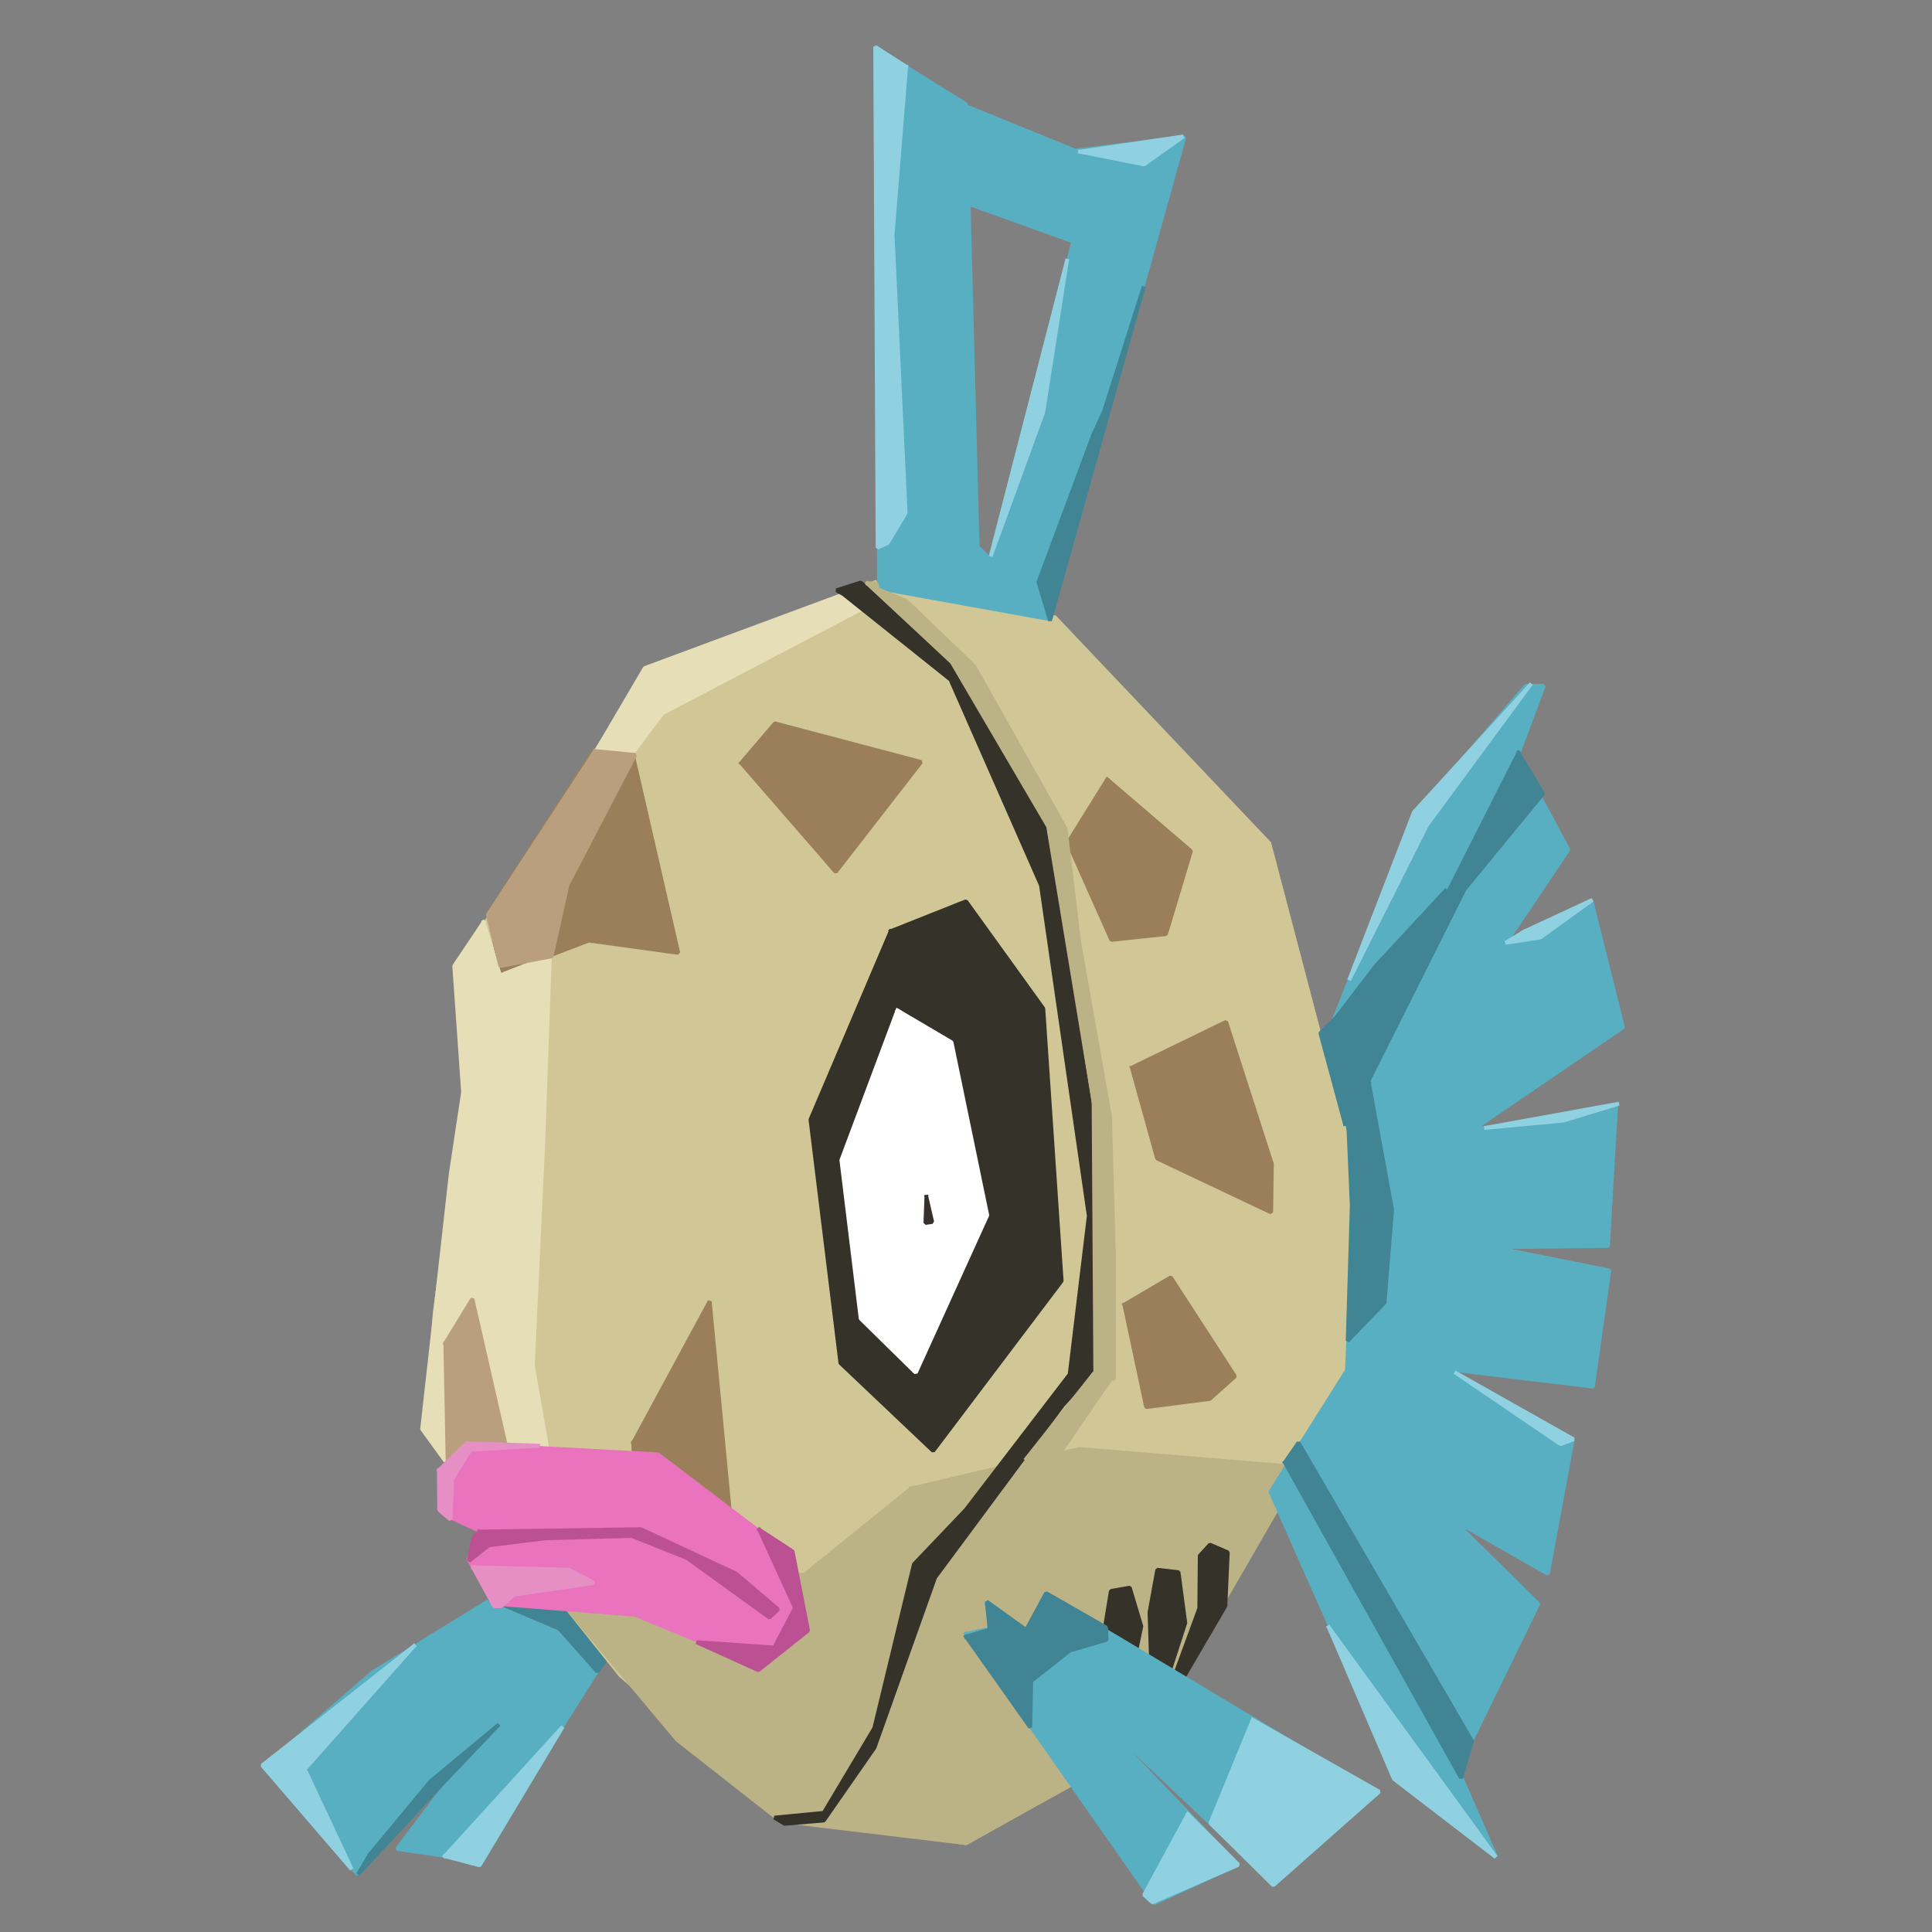 <?xml version="1.0" standalone="no"?>
<!DOCTYPE svg PUBLIC "-//W3C//DTD SVG 20010904//EN" "http://www.w3.org/TR/2001/REC-SVG-20010904/DTD/svg10.dtd">
<!-- Created using Krita: https://krita.org -->
<svg xmlns="http://www.w3.org/2000/svg" 
    xmlns:xlink="http://www.w3.org/1999/xlink"
    xmlns:krita="http://krita.org/namespaces/svg/krita"
    xmlns:sodipodi="http://sodipodi.sourceforge.net/DTD/sodipodi-0.dtd"
    width="480pt"
    height="480pt"
    viewBox="0 0 480 480">
<rect x="0" y="0" width="480" height="480" fill="#808080" stroke="none"/>
<defs/>
<path id="shape0" transform="translate(65.52, 383.28)" fill="#58afc2" fill-rule="evenodd" stroke="#58afc2" stroke-width="0.96" stroke-linecap="square" stroke-linejoin="bevel" d="M0 55.68L27.12 32.16L79.44 0L96.72 29.52L84.48 29.28L53.04 78.96L33.12 76.08L51.84 51.36L23.28 82.32L0 55.68" sodipodi:nodetypes="cccccccccc"/><path id="shape1" transform="translate(65.16, 408.96)" fill="#8fd1e0" fill-rule="evenodd" stroke="#8fd1e0" stroke-width="0.96" stroke-linecap="square" stroke-linejoin="bevel" d="M37.68 0L10.56 30.6L22.2 55.44L0 29.64L37.68 0" sodipodi:nodetypes="ccccc"/><path id="shape2" transform="translate(110.52, 429)" fill="#8fd1e0" fill-rule="evenodd" stroke="#8fd1e0" stroke-width="0.96" stroke-linecap="square" stroke-linejoin="bevel" d="M0 32.16L29.28 0L8.64 34.44L0 32.16" sodipodi:nodetypes="cccc"/><path id="shape3" transform="translate(121.44, 382.08)" fill="#418594" fill-rule="evenodd" stroke="#418594" stroke-width="0.96" stroke-linecap="square" stroke-linejoin="bevel" d="M30.12 28.92L27 33.24L17.52 22.56L0 15.12L27.12 0L36 24.12L30.12 28.92" sodipodi:nodetypes="ccccccc"/><path id="shape4" transform="translate(88.926, 428.422)" fill="#418594" fill-rule="evenodd" stroke="#418594" stroke-width="0.96" stroke-linecap="square" stroke-linejoin="bevel" d="M2.885 32.414L17.989 14.17L35.044 0L21.298 14.425L0 37.25L2.885 32.414" sodipodi:nodetypes="cccccc"/><path id="shape5" transform="translate(105.84, 144.72)" fill="#d1c796" fill-rule="evenodd" stroke="#d1c796" stroke-width="0.96" stroke-linecap="square" stroke-linejoin="bevel" d="M111.6 0L156.24 8.64L209.52 64.8L231.84 149.76L224.64 206.64L176.4 289.44L134.16 313.2L88.56 306.72L48.24 271.44L0 210.96L2.16 181.44L9.36 128.16L7.92 95.28L54.72 22.32L111.6 0" sodipodi:nodetypes="ccccccccccccccc"/><path id="shape6" transform="translate(184.131, 179.718)" fill="#9b7f5a" fill-rule="evenodd" stroke="#9b7f5a" stroke-width="0.96" stroke-linecap="square" stroke-linejoin="bevel" d="M0 9.843L8.4 0L44.717 9.588L23.504 36.911L0 9.843" sodipodi:nodetypes="ccccc"/><path id="shape7" transform="translate(265.335, 193.634)" fill="#9b7f5a" fill-rule="evenodd" stroke="#9b7f5a" stroke-width="0.96" stroke-linecap="square" stroke-linejoin="bevel" d="M9.758 0L0 15.698L10.776 39.881L24.353 38.438L30.547 17.819L9.758 0" sodipodi:nodetypes="cccccc"/><path id="shape8" transform="translate(281.202, 253.88)" fill="#9b7f5a" fill-rule="evenodd" stroke="#9b7f5a" stroke-width="0.96" stroke-linecap="square" stroke-linejoin="bevel" d="M0 11.37L6.279 33.941L34.62 47.348L34.79 35.299L23.419 0L0 11.37" sodipodi:nodetypes="cccccc"/><path id="shape9" transform="translate(279.335, 317.35)" fill="#9b7f5a" fill-rule="evenodd" stroke="#9b7f5a" stroke-width="0.96" stroke-linecap="square" stroke-linejoin="bevel" d="M0 6.788L11.54 0L27.492 24.607L21.213 30.208L5.431 32.244L0 6.788" sodipodi:nodetypes="cccccc"/><path id="shape10" transform="translate(157.317, 323.289)" fill="#9b7f5a" fill-rule="evenodd" stroke="#9b7f5a" stroke-width="0.96" stroke-linecap="square" stroke-linejoin="bevel" d="M0 35.129L19.007 0L23.928 51.421L0.339 42.257L0 35.129" sodipodi:nodetypes="ccccc"/><path id="shape11" transform="translate(110.818, 321.253)" fill="#9b7f5a" fill-rule="evenodd" stroke="#9b7f5a" stroke-width="0.96" stroke-linecap="square" stroke-linejoin="bevel" d="M0.17 41.748L0 13.916L6.449 0L16.122 46.669L0.17 41.748" sodipodi:nodetypes="ccccc"/><path id="shape12" transform="translate(121.509, 186.506)" fill="#9b7f5a" fill-rule="evenodd" stroke="#9b7f5a" stroke-width="0.96" stroke-linecap="square" stroke-linejoin="bevel" d="M25.965 0L35.468 0L47.008 50.233L24.777 47.178L2.885 55.494L0 40.05L25.965 0" sodipodi:nodetypes="ccccccc"/><path id="shape13" transform="translate(137.28, 360)" fill="#bbb286" fill-rule="evenodd" stroke="#bbb286" stroke-width="0.96" stroke-linecap="square" stroke-linejoin="bevel" d="M89.04 9.84L130.8 0L186 4.56L145.92 73.92L102.72 97.92L56.64 92.4L30.96 72.24L0 35.28L62.64 31.2L89.04 9.84" sodipodi:nodetypes="cccccccccc"/><path id="shape14" transform="translate(129.6, 227.04)" fill="#d1c796" fill-rule="evenodd" stroke="#d1c796" stroke-width="0.96" stroke-linecap="square" stroke-linejoin="bevel" d="M0 54.24L41.76 60.48L58.56 0L0 54.24" sodipodi:nodetypes="cccc"/><path id="shape15" transform="translate(147.644, 146.965)" fill="#e6deb6" fill-rule="evenodd" stroke="#e6deb6" stroke-width="0.96" stroke-linecap="square" stroke-linejoin="bevel" d="M63.809 0L67.543 3.734L16.971 30.208L9.843 39.711L0 40.39L12.558 19.007L63.809 0" sodipodi:nodetypes="ccccccc"/><path id="shape16" transform="translate(104.878, 229.103)" fill="#e6deb6" fill-rule="evenodd" stroke="#e6deb6" stroke-width="0.96" stroke-linecap="square" stroke-linejoin="bevel" d="M15.274 0L19.346 13.237L25.286 10.897L31.735 8.485L30.038 56.003L27.492 110.139L31.565 133.389L21.213 131.352L12.558 91.98L5.431 105.217L5.77 133.898L0 125.922L7.128 62.452L10.182 42.257L7.976 10.897L15.274 0" sodipodi:nodetypes="cccccccccccccccc"/><path id="shape17" transform="translate(121.2, 186.6)" fill="#b99f7e" fill-rule="evenodd" stroke="#b99f7e" stroke-width="0.96" stroke-linecap="square" stroke-linejoin="bevel" d="M26.64 0L36.6 0.96L19.8 33.24L15.84 51L3.12 53.4L0 40.68L26.64 0" sodipodi:nodetypes="ccccccc"/><path id="shape18" transform="translate(110.64, 322.68)" fill="#b99f7e" fill-rule="evenodd" stroke="#b99f7e" stroke-width="0.96" stroke-linecap="square" stroke-linejoin="bevel" d="M0 11.04L6.72 0L15.48 38.4L0.6 41.64L0 11.04" sodipodi:nodetypes="ccccc"/><path id="shape19" transform="translate(201.36, 223.92)" fill="#35322a" fill-rule="evenodd" stroke="#35322a" stroke-width="0.96" stroke-linecap="square" stroke-linejoin="bevel" d="M19.92 7.44L0 54.24L7.44 114.72L30.48 136.56L62.4 94.32L57.84 26.64L38.64 0L19.92 7.44" sodipodi:nodetypes="cccccccc"/><path id="shape20" transform="translate(209.04, 251.04)" fill="#ffffff" fill-rule="evenodd" stroke="#ffffff" stroke-width="0.96" stroke-linecap="square" stroke-linejoin="bevel" d="M13.92 0L0 37.2L4.8 76.56L18.48 90L36.24 50.88L27.36 7.92L13.92 0" sodipodi:nodetypes="ccccccc"/><path id="shape21" transform="translate(229.92, 297.36)" fill="#35322a" fill-rule="evenodd" stroke="#35322a" stroke-width="0.96" stroke-linecap="square" stroke-linejoin="bevel" d="M0.24 0L0 6.48L1.68 6.24L0.24 0" sodipodi:nodetypes="cccc"/><path id="shape22" transform="translate(192.404, 144.72)" fill="#35322a" fill-rule="evenodd" stroke="#35322a" stroke-width="0.96" stroke-linecap="square" stroke-linejoin="bevel" d="M17.183 2.924L43.742 24.137L66.228 75.219L78.107 157.356L73.355 196.728L47.596 230.329L34.662 243.906L24.819 284.635L12.261 305.679L0 306.867L2.546 308.394L12.261 307.588L24.862 289.472L39.916 247.2L71.596 204.48L79.276 196.08L78.796 132L67.516 60.72L43.996 20.88L21.436 0L15.436 1.92L17.183 2.924" sodipodi:nodetypes="cccccccccccccccccccccc"/><path id="shape23" transform="translate(274.32, 394.44)" fill="#35322a" fill-rule="evenodd" stroke="#35322a" stroke-width="0.96" stroke-linecap="square" stroke-linejoin="bevel" d="M0 25.92L0.24 9.6L1.68 0.84L6.36 0L9.24 9.6L6.48 22.8L0 25.92" sodipodi:nodetypes="ccccccc"/><path id="shape24" transform="translate(285.6, 390)" fill="#35322a" fill-rule="evenodd" stroke="#35322a" stroke-width="0.96" stroke-linecap="square" stroke-linejoin="bevel" d="M0.48 26.16L0 10.56L1.92 0L7.2 0.6L8.88 13.2L4.8 25.8L0.48 26.16" sodipodi:nodetypes="ccccccc"/><path id="shape25" transform="translate(292.2, 383.76)" fill="#35322a" fill-rule="evenodd" stroke="#35322a" stroke-width="0.96" stroke-linecap="square" stroke-linejoin="bevel" d="M0 31.56L5.76 15.84L5.88 2.76L8.4 0L12.84 1.92L12.24 15.24L0.24 35.76L0 31.56" sodipodi:nodetypes="cccccccc"/><path id="shape26" transform="translate(325.08, 314.88)" fill="#d1c796" fill-rule="evenodd" stroke="#d1c796" stroke-width="7.2" stroke-linecap="square" stroke-linejoin="bevel" d="M1.08 0.12L20.16 0L19.08 35.28L3.84 32.88L0 1.08L1.08 0.12" sodipodi:nodetypes="cccccc"/><path id="shape27" transform="translate(217.68, 12)" fill="#58afc2" fill-rule="evenodd" stroke="#58afc2" stroke-width="0.96" stroke-linecap="square" stroke-linejoin="bevel" d="M22.32 38.4L48.96 48L28.56 127.2L25.2 123.84L22.32 13.92L0 0L0.72 134.16L43.2 141.84L76.56 22.08L49.44 25.44L18.24 12.72L22.32 38.4" sodipodi:nodetypes="cccccccccccc"/><path id="shape28" transform="translate(235.02, 24.6)" fill="#58afc2" fill-rule="evenodd" stroke="#58afc2" stroke-width="0.96" stroke-linecap="square" stroke-linejoin="bevel" d="M0 0L3.48 0.3L8.82 5.64L3.54 8.64L0 0" sodipodi:nodetypes="ccccc"/><path id="shape29" transform="translate(236.04, 31.08)" fill="#58afc2" fill-rule="evenodd" stroke="#58afc2" stroke-width="0.96" stroke-linecap="square" stroke-linejoin="bevel" d="M2.4 0L3.96 3.78L11.58 4.44L0 1.14L0.78 3.9" sodipodi:nodetypes="ccccc"/><path id="shape30" transform="translate(237.18, 30.42)" fill="#58afc2" fill-rule="evenodd" stroke="#58afc2" stroke-width="0.96" stroke-linecap="square" stroke-linejoin="bevel" d="M0.6 0L0 2.1L1.5 4.92L6.06 4.26L0.6 0" sodipodi:nodetypes="ccccc"/><path id="shape31" transform="translate(315.652, 170.384)" fill="#58afc2" fill-rule="evenodd" stroke="#58afc2" stroke-width="0.96" stroke-linecap="square" stroke-linejoin="bevel" d="M13.916 87.568L35.978 31.905L63.47 0L67.882 0L61.433 17.31L73.992 40.729L58.039 64.488L79.762 53.627L87.568 84.853L50.233 110.309L85.871 104.199L83.835 139.159L55.324 139.498L84.174 145.268L80.101 174.118L43.445 169.706L75.01 187.694L68.9 220.617L45.142 207.041L66.525 228.084L46.499 269.153L56.003 290.875L31.565 271.529L0 200.253L19.007 170.045L21.383 112.345L13.916 87.568" sodipodi:nodetypes="ccccccccccccccccccccccccccc"/><path id="shape32" transform="translate(240, 396.093)" fill="#58afc2" fill-rule="evenodd" stroke="#58afc2" stroke-width="0.96" stroke-linecap="square" stroke-linejoin="bevel" d="M0 9.843L46.803 76.707L67.507 67.203L27.456 25.456L76.331 71.616L101.787 49.215L19.65 0L14.898 9.504L5.055 2.376L6.413 8.485L0 9.843" sodipodi:nodetypes="ccccccccccc"/><path id="shape33" transform="translate(268.32, 33.9)" fill="#8fd1e0" fill-rule="evenodd" stroke="#8fd1e0" stroke-width="0.96" stroke-linecap="square" stroke-linejoin="bevel" d="M0 3.78L15.9 6.96L25.68 0L0 3.78" sodipodi:nodetypes="cccc"/><path id="shape34" transform="translate(246.12, 64.8)" fill="#8fd1e0" fill-rule="evenodd" stroke="#8fd1e0" stroke-width="0.96" stroke-linecap="square" stroke-linejoin="bevel" d="M18.96 0L13.08 37.56L0 73.44L18.96 0" sodipodi:nodetypes="cccc"/><path id="shape35" transform="translate(217.44, 11.64)" fill="#8fd1e0" fill-rule="evenodd" stroke="#8fd1e0" stroke-width="0.96" stroke-linecap="square" stroke-linejoin="bevel" d="M7.68 4.92L4.32 46.68L7.56 115.8L3.12 123.24L0.6 124.44L0 0L7.68 4.92" sodipodi:nodetypes="ccccccc"/><path id="shape36" transform="translate(258, 71.16)" fill="#418594" fill-rule="evenodd" stroke="#418594" stroke-width="0.96" stroke-linecap="square" stroke-linejoin="bevel" d="M16.32 30.96L26.16 0L2.88 83.04L0 73.44L13.68 36.72L16.32 30.96" sodipodi:nodetypes="cccccc"/><path id="shape37" transform="translate(333.302, 187.016)" fill="#418594" fill-rule="evenodd" stroke="#418594" stroke-width="0.96" stroke-linecap="square" stroke-linejoin="bevel" d="M43.954 0L0 86.889L1.188 92.49L30.547 33.941L50.063 10.182L43.954 0" sodipodi:nodetypes="cccccc"/><path id="shape38" transform="translate(329.059, 220.957)" fill="#418594" fill-rule="evenodd" stroke="#418594" stroke-width="0.96" stroke-linecap="square" stroke-linejoin="bevel" d="M0 35.638L12.728 19.043L30.377 0L4.752 54.645L0 35.638" sodipodi:nodetypes="ccccc"/><path id="shape39" transform="translate(334.829, 268.983)" fill="#418594" fill-rule="evenodd" stroke="#418594" stroke-width="0.96" stroke-linecap="square" stroke-linejoin="bevel" d="M5.261 0L11.031 31.565L9.164 54.645L0 64.149L1.018 30.547L0 6.958L5.261 0" sodipodi:nodetypes="ccccccc"/><path id="shape40" transform="translate(319.216, 358.418)" fill="#418594" fill-rule="evenodd" stroke="#418594" stroke-width="0.96" stroke-linecap="square" stroke-linejoin="bevel" d="M0 4.921L43.784 83.326L46.499 74.161L3.394 0L0 4.921" sodipodi:nodetypes="ccccc"/><path id="shape41" transform="translate(335.169, 170.215)" fill="#8fd1e0" fill-rule="evenodd" stroke="#8fd1e0" stroke-width="0.96" stroke-linecap="square" stroke-linejoin="bevel" d="M44.972 0L19.346 34.79L0 73.313L16.122 31.565L44.972 0" sodipodi:nodetypes="ccccc"/><path id="shape42" transform="translate(374.04, 223.56)" fill="#8fd1e0" fill-rule="evenodd" stroke="#8fd1e0" stroke-width="0.96" stroke-linecap="square" stroke-linejoin="bevel" d="M4.56 7.92L21.6 0L8.64 9.36L0 10.68L4.56 7.92" sodipodi:nodetypes="ccccc"/><path id="shape43" transform="translate(369.24, 274.2)" fill="#8fd1e0" fill-rule="evenodd" stroke="#8fd1e0" stroke-width="0.96" stroke-linecap="square" stroke-linejoin="bevel" d="M0 6L19.2 4.2L33 0L0 6" sodipodi:nodetypes="cccc"/><path id="shape44" transform="translate(361.8, 341.16)" fill="#8fd1e0" fill-rule="evenodd" stroke="#8fd1e0" stroke-width="0.96" stroke-linecap="square" stroke-linejoin="bevel" d="M0 0L25.92 17.64L29.16 16.44L0 0" sodipodi:nodetypes="cccc"/><path id="shape45" transform="translate(330.12, 404.28)" fill="#8fd1e0" fill-rule="evenodd" stroke="#8fd1e0" stroke-width="0.96" stroke-linecap="square" stroke-linejoin="bevel" d="M0 0L41.52 57.12L16.2 37.68L0 0" sodipodi:nodetypes="cccc"/><path id="shape46" transform="translate(300.718, 427.319)" fill="#8fd1e0" fill-rule="evenodd" stroke="#8fd1e0" stroke-width="0.96" stroke-linecap="square" stroke-linejoin="bevel" d="M10.522 0L0 25.626L15.613 41.069L41.917 17.819L10.522 0" sodipodi:nodetypes="ccccc"/><path id="shape47" transform="translate(284.257, 450.738)" fill="#8fd1e0" fill-rule="evenodd" stroke="#8fd1e0" stroke-width="0.96" stroke-linecap="square" stroke-linejoin="bevel" d="M10.861 0L0 20.025L2.036 21.892L23.419 12.558L10.861 0" sodipodi:nodetypes="ccccc"/><path id="shape48" transform="translate(240, 395.82)" fill="#418594" fill-rule="evenodd" stroke="#418594" stroke-width="0.96" stroke-linecap="square" stroke-linejoin="bevel" d="M0 10.8L15.96 33.36L16.2 21.84L25.74 14.28L34.92 11.58L34.8 8.52L19.92 0L14.94 9.12L5.16 2.1L5.88 9.06L0 10.8" sodipodi:nodetypes="ccccccccccc"/><path id="shape49" transform="translate(233.854, 32.244)" fill="#58afc2" fill-rule="evenodd" stroke="#58afc2" stroke-width="0.96" stroke-linecap="square" stroke-linejoin="bevel" d="M0 0L10.861 5.431L12.049 16.292L1.018 19.516L0 0" sodipodi:nodetypes="ccccc"/><path id="shape50" transform="translate(328.041, 252.861)" fill="#418594" fill-rule="evenodd" stroke="#418594" stroke-width="0.96" stroke-linecap="square" stroke-linejoin="bevel" d="M6.109 26.389L0 3.818L3.903 0L6.109 26.389" sodipodi:nodetypes="cccc"/><path id="shape51" transform="translate(109.2, 358.8)" fill="#e973bd" fill-rule="evenodd" stroke="#e973bd" stroke-width="0.96" stroke-linecap="square" stroke-linejoin="bevel" d="M7.2 0L54.24 2.52L87.12 27.48L91.32 45.24L79.44 55.08L48.48 42.36L13.44 39.6L7.2 28.56L10.56 21.84L1.08 17.4L0 6.96L7.2 0" sodipodi:nodetypes="cccccccccccc"/><path id="shape52" transform="translate(117.24, 379.92)" fill="#bb5193" fill-rule="evenodd" stroke="#bb5193" stroke-width="0.96" stroke-linecap="square" stroke-linejoin="bevel" d="M1.8 0.6L42 0L65.64 11.04L76.08 19.92L73.92 21.96L53.52 7.2L39.72 1.68L0 2.76L1.8 0.6" sodipodi:nodetypes="ccccccccc"/><path id="shape53" transform="translate(173.04, 380.04)" fill="#bb5193" fill-rule="evenodd" stroke="#bb5193" stroke-width="0.96" stroke-linecap="square" stroke-linejoin="bevel" d="M15.6 0L23.88 5.4L27.72 25.08L15.36 34.92L0 27.96L19.32 29.28L24.48 19.44L15.6 0" sodipodi:nodetypes="cccccccc"/><path id="shape54" transform="translate(109.036, 358.588)" fill="#e68fc5" fill-rule="evenodd" stroke="#e68fc5" stroke-width="0.96" stroke-linecap="square" stroke-linejoin="bevel" d="M0 6.703L6.873 0L25.116 0.594L7.806 1.612L3.309 8.91L2.885 18.922L0.085 16.546L0 6.703" sodipodi:nodetypes="cccccccc"/><path id="shape55" transform="translate(117.521, 389.39)" fill="#e68fc5" fill-rule="evenodd" stroke="#e68fc5" stroke-width="0.96" stroke-linecap="square" stroke-linejoin="bevel" d="M0 0L23.759 0.594L30.123 3.903L10.182 6.788L6.958 9.673L5.261 9.673L0 0" sodipodi:nodetypes="ccccccc"/><path id="shape56" transform="translate(116.52, 381.42)" fill="#bb5193" fill-rule="evenodd" stroke="#bb5193" stroke-width="0.96" stroke-linecap="square" stroke-linejoin="bevel" d="M0.66 2.4L0 6.36L4.92 2.52L23.58 0.18L1.5 0L0.66 2.4" sodipodi:nodetypes="cccccc"/><path id="shape57" transform="translate(254.983, 341.448)" fill="#bbb286" fill-rule="evenodd" stroke="#bbb286" stroke-width="0.96" stroke-linecap="square" stroke-linejoin="bevel" d="M0 20.959L16.631 0L17.649 0.509L1.358 21.977L0 20.959" sodipodi:nodetypes="ccccc"/><path id="shape58" transform="translate(255.322, 341.108)" fill="#bbb286" fill-rule="evenodd" stroke="#bbb286" stroke-width="0.96" stroke-linecap="square" stroke-linejoin="bevel" d="M6.449 22.147L20.789 1.273L16.546 0L0 23.504L6.449 22.147" sodipodi:nodetypes="ccccc"/><path id="shape59" transform="translate(215.526, 144.929)" fill="#bbb286" fill-rule="evenodd" stroke="#bbb286" stroke-width="0.96" stroke-linecap="square" stroke-linejoin="bevel" d="M0 0L2.206 0L2.715 1.527L9.673 4.412L26.474 20.534L49.215 60.924L52.609 89.265L60.245 132.37L61.264 168.857L61.264 197.707L56.597 195.84L56.173 128.807L44.887 60.415L20.959 19.601L0 0" sodipodi:nodetypes="ccccccccccccccc"/><path id="shape60" transform="translate(817.2, 184.32)" fill="#bbb286" fill-rule="evenodd" stroke="#bbb286" stroke-width="0.96" stroke-linecap="square" stroke-linejoin="bevel" d="M0 0L23.04 55.68" sodipodi:nodetypes="cc"/>
</svg>

